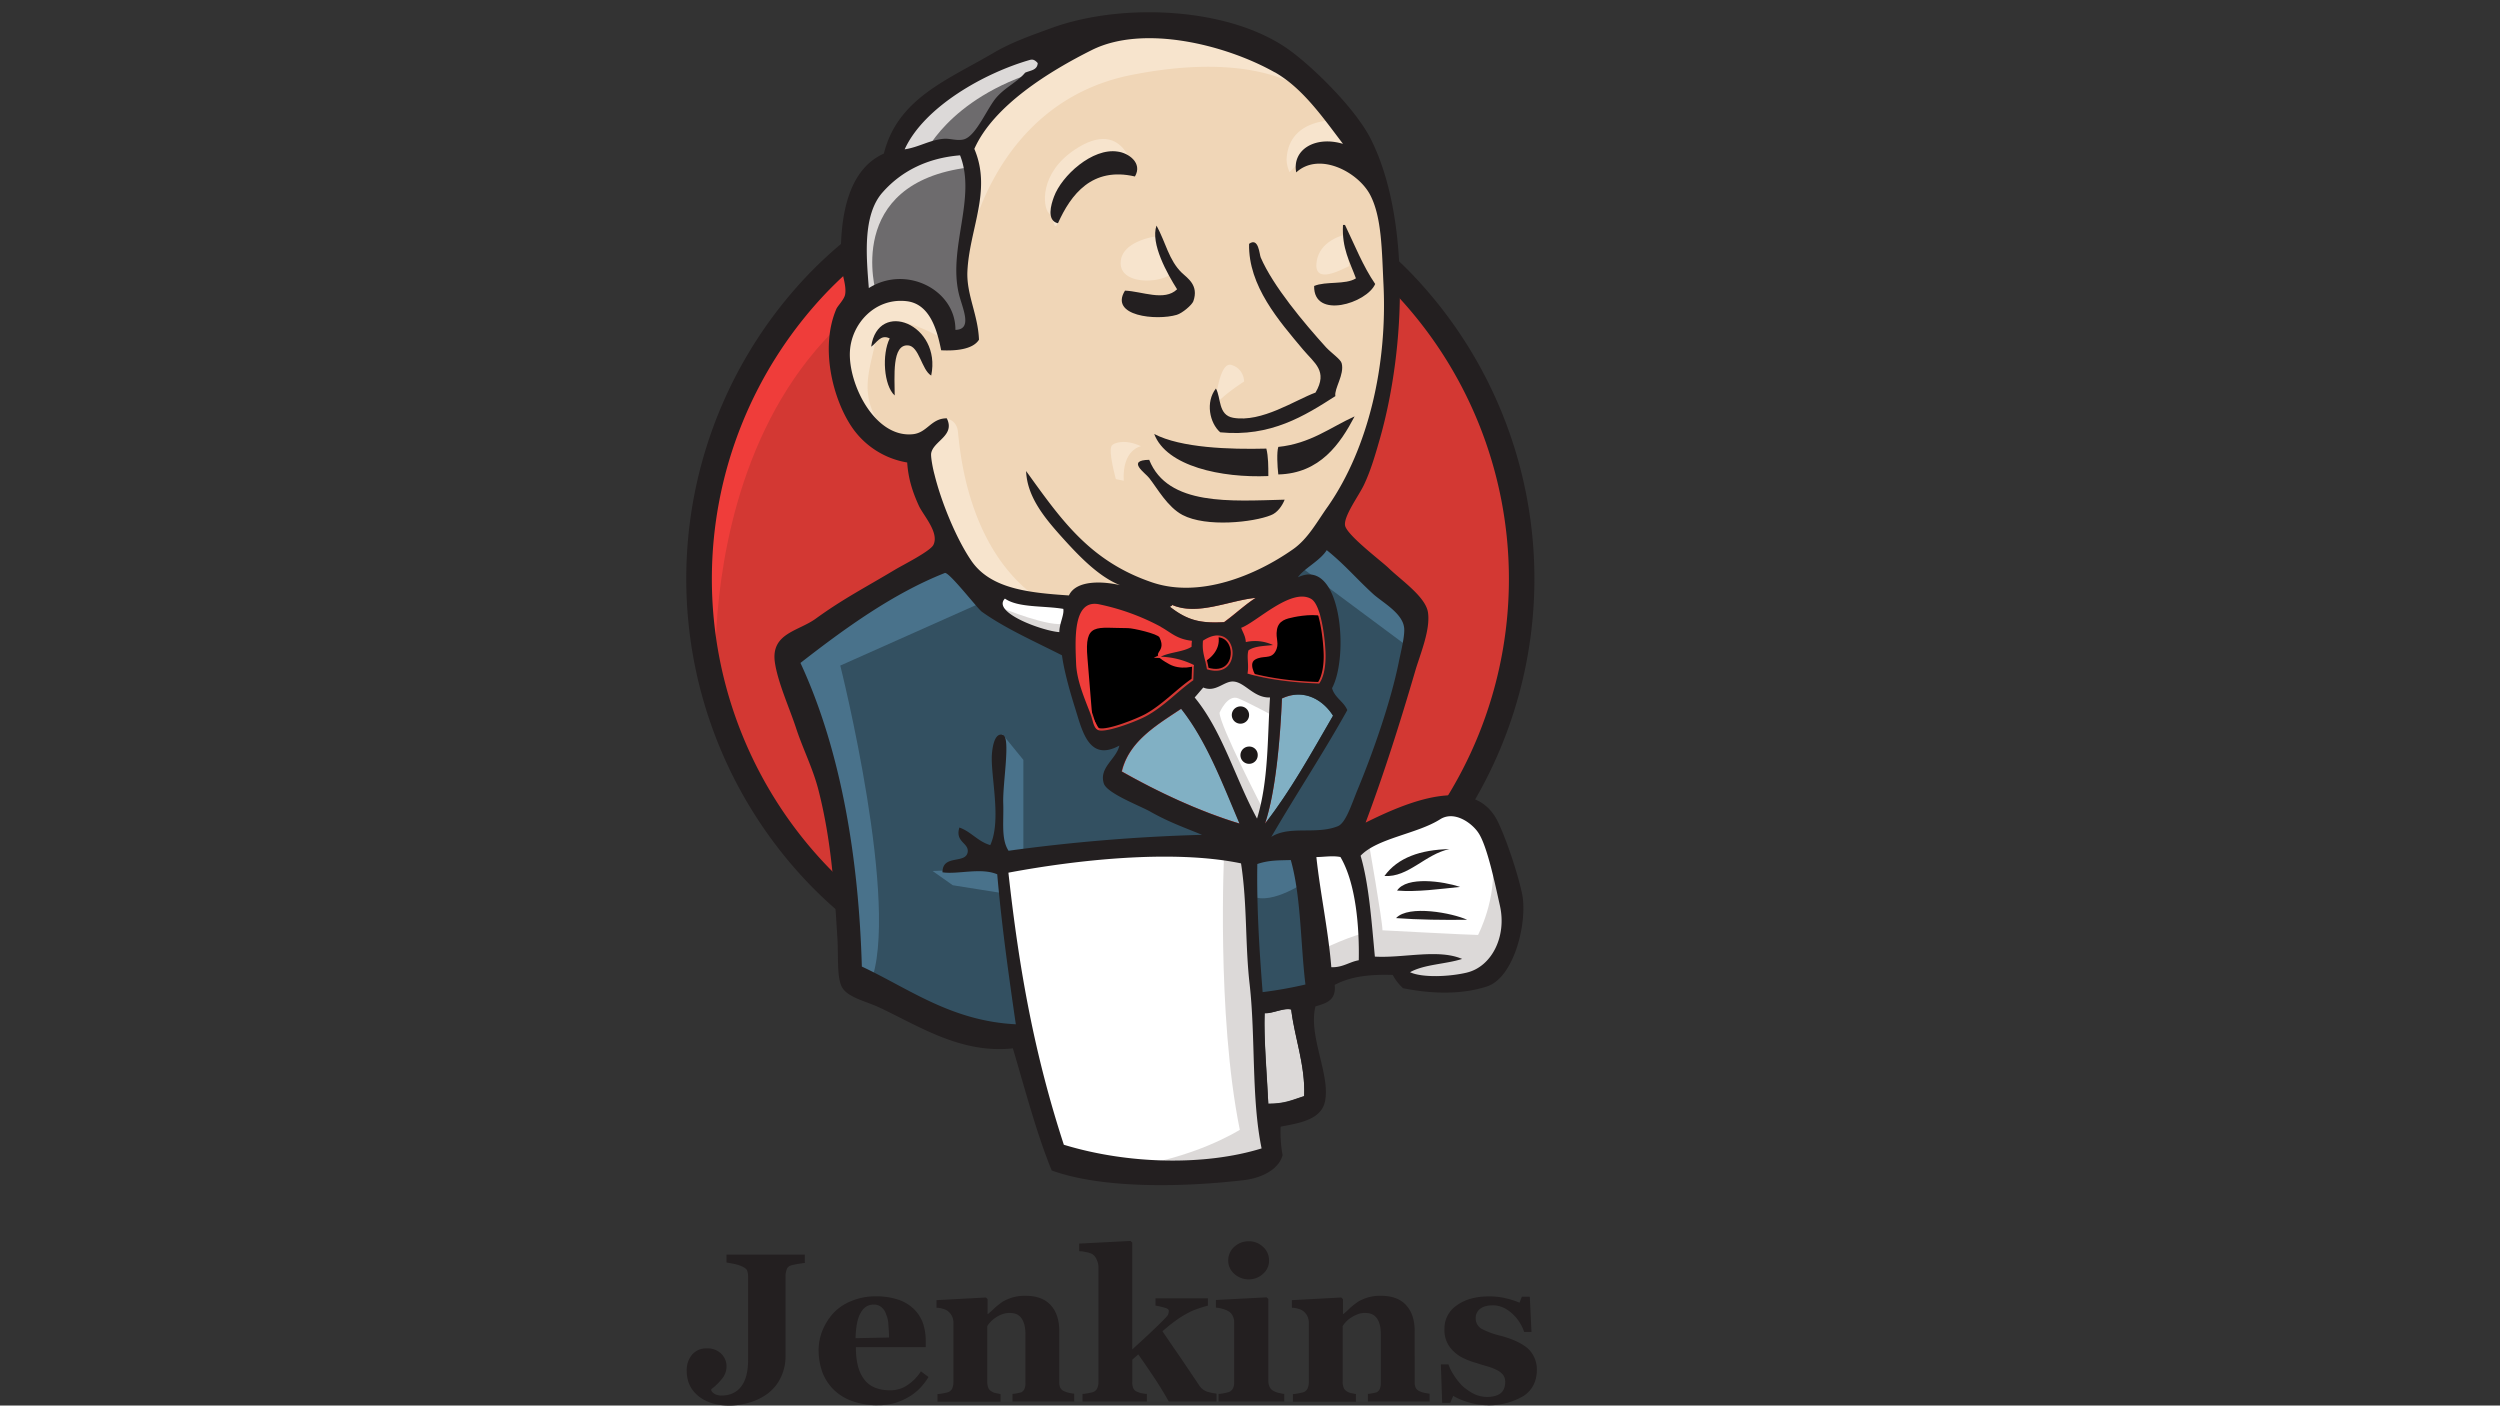 <svg id="Layer_1" data-name="Layer 1" xmlns="http://www.w3.org/2000/svg" viewBox="0 0 1366 768"><rect x="0" y="0" width="1366" height="768" fill="#333333" stroke="none"/><defs><style>.jenkins-1{fill:#d33833;}.jenkins-2{fill:#ef3d3a;}.jenkins-3{fill:#231f20;}.jenkins-4{fill:#f0d6b7;}.jenkins-5{fill:#335061;}.jenkins-6{fill:#6d6b6d;}.jenkins-7{fill:#dcd9d8;}.jenkins-8{fill:#f7e4cd;}.jenkins-9{fill:#49728b;}.jenkins-10{fill:#fff;}.jenkins-11{stroke:#d33833;stroke-width:2px;}.jenkins-12{fill:#81b0c4;}.jenkins-13{fill:#1d1919;}</style></defs><title>jenkins</title><path class="jenkins-1" d="M831.54,315.45c0,126.92-100.63,229.9-224.83,229.9s-224.82-103-224.82-229.9S482.52,85.55,606.71,85.55s224.83,103,224.83,229.9"/><path class="jenkins-2" d="M391.14,372.38S374.82,132.69,595.84,125.8l-15.41-25.75L460.58,140.3l-34.27,39.35L396.4,236.94l-17,66.72,5.08,44.61"/><path class="jenkins-3" d="M452.78,158.62a226.84,226.84,0,0,0,0,315.47c39.53,40.44,93.74,65.28,153.93,65.28s114.41-24.84,153.94-65.27a226.85,226.85,0,0,0,0-315.48c-39.53-40.26-93.74-65.27-153.94-65.27-60,0-114.4,24.83-153.93,65.27Zm-10,325.08a240.63,240.63,0,0,1,0-334.88c41.88-42.78,99.9-69.44,163.91-69.44s122,26.66,163.9,69.44a240.63,240.63,0,0,1,0,334.88c-41.88,43-99.9,69.45-163.91,69.45s-122-26.48-163.9-69.45Z"/><path class="jenkins-4" d="M701.36,316.72l-34.27,5.07-46.23,5.26-29.92.73-29.19-.91L539.45,320l-19.77-21.39-15.41-43.7-3.44-9.43-20.49-6.89-12-19.76-8.52-28.29,9.43-24.83,22.3-7.8,17.95,8.52,8.52,18.86,10.34-1.63,3.44-4.35-3.44-19.77-.91-24.84,5.08-34.26-.18-19.59,15.59-25,27.38-19.76,47.86-20.49,53.13,7.8,46.23,33.36L744,91l13.77,24.84,3.45,61.64L750.86,230.6,732,277.74l-17.77,25.2"/><path class="jenkins-5" d="M672.35,464.85,550,469.93v20.48l10.34,72-5.08,6-85.58-29.19-6-10.34L455.14,432,435,374l-4.35-13.78,68.54-47.14,21.39-8.52,18.86,23.21,16.32,14.5,18.85,6,8.52,2.54,10.34,44.6,7.8,9.43L621,398,607.26,424.6l74.34,35.17-9.25,5.08"/><path class="jenkins-6" d="M469.28,166.05l22.3-7.8,17.95,8.52,8.52,18.86L528.39,184l2.54-10.34-5.08-19.76,5.08-47.14L526.58,81,542,63.07l33.36-26.48-9.43-12.87L518.78,46.93,499,62.34,488,86.27l-17,23.21-5.07,27.38,3.44,29.19"/><path class="jenkins-7" d="M504.46,85.55s12.87-31.73,64.18-47.14,2.54-11.06,2.54-11.06L515.51,48.74l-21.39,21.4-9.43,17,19.77-1.63m-25.75,74.52s-17.95-60,50.58-68.54L526.76,81.2,479.62,92.26l-13.78,44.6,3.44,29.19,9.43-6"/><path class="jenkins-8" d="M506.09,239.66l11.24-10.88s5.08.55,6,6.53,3.45,60,40.25,89c3.45,2.72-27.37-4.35-27.37-4.35l-27.38-42.79m154.84-53.85s2-25.92,9.06-23.93,7.07,9.06,7.07,9.06-17,10.88-16.13,14.87m71.07-95s-14.14,2.9-15.41,15.41,15.41,2.54,18,1.63M631.19,129.24s-18.86,2.54-18.86,14.51,21.4,11.06,27.38,6M514.79,184.91s-32.45-19.77-35.9-.91-11.06,32.45,5.08,52.22l-11.06-3.45L462.58,206.3l-3.45-25.75,19.76-20.48,22.3,1.63L514.07,172l.72,12.88m15.41-54s14.51-75.43,88.12-89.94c60.55-12,92.47,2.54,104.43,16.32,0,0-54-64.18-105.34-44.6-51.31,19.76-89,55.66-88.12,78.69,1.46,39.52.91,39.52.91,39.52M728.74,65.78s-24.84-.9-25.75,21.4a18,18,0,0,0,1.63,6.89s19.76-22.3,31.73-10.34"/><path class="jenkins-8" d="M620.13,96.43s-4.35-34.09-33.36-14.33c-18.86,12.88-17,30.82-13.78,34.27,3.45,3.45,2.54,10.33,5.08,5.62s1.81-20.12,11.24-24.48c9.25-4.35,24.84-9.06,30.82-1.08"/><path class="jenkins-9" d="M539.63,327.78l-80.5,35.89s33.36,132.72,16.31,173.88l-12-4.35-.91-50.58-22.3-95.74-9.43-26.47,83.95-56.57,24.84,23.94m8.16,73.43,11.42,14v51.31h-13.6S544,430.58,544,426.23s1.63-19.76,1.63-19.76m2.54,67.81-38.62,1.63,11.06,7.79L548,488.06"/><path class="jenkins-5" d="M680,465.76l31.72-.91,7.8,78.69L687,547.89,680,465.75"/><path class="jenkins-5" d="M688.49,465.76l47.86-2.54s19.77-49.68,19.77-52.22,17-72,17-72l-38.62-40.25-7.8-6.89-20.49,20.49V392l-17.76,73.8"/><path class="jenkins-9" d="M709.88,459.77l-29.92,6,4.36,23.93c11,5.08,29.91-8.52,29.91-8.52m-3.44-171.34,60,44.6,1.63-20.49-45.32-41.88-16.32,17.77"/><path class="jenkins-10" d="M577.89,634.37l-17.77-72-8.89-53.12-1.45-39.34,80.32-4.36H680l-4.53,89.93,7.8,69.45-.91,12.87-65.09,5.08-39.34-8.53"/><path class="jenkins-7" d="M668.9,464.85s-4.35,89,8.53,152.48c0,0-25.75,16.32-63.28,20.49l72-2.54,8.52-5.08L684.32,489.87l-2.72-30.1"/><path class="jenkins-10" d="M720.76,536.83l33.36-9.43L817.4,524l9.43-29.2-17.05-50.58L790,441.64l-27.38,8.52L736.53,463l-14-2.54-10.88,4.35"/><path class="jenkins-7" d="M720.21,519.6s22.31-10.33,25.75-9.42L736.53,463l11.06-4.36s7.8,44.61,7.8,49.68c0,0,47.86,2.54,52.22,2.54,0,0,10.33-19.76,7.79-40.25L824.83,498l.91,15.41L812,533.93l-15.41,3.44-25.75-.9-8.52-11.06-29.92,4.35-9.43,3.44"/><path class="jenkins-10" d="M686.49,458.86,667.63,411l-19.76-28.29s4.35-12,10.34-12H678l18.86,6.89-1.64,31.73-8.7,49.49"/><path class="jenkins-7" d="M690.3,442.55s-23.93-46.24-23.93-53.13c0,0,4.35-10.33,10.33-7.79s18.86,9.43,18.86,9.43V374.74l-29.19-6-19.77,2.54,33.36,79,6.89.91"/><path class="jenkins-10" d="M585.5,329.59l-23.75-2.54-22.3-6.89V328l10.88,12,34.26,15.41"/><path class="jenkins-7" d="M547.25,332.13s26.47,11.06,35.17,8.52l.9,10.34-23.93-5.08-14.5-10.34,2.36-3.44"/><path class="jenkins-1" d="M720.76,373.65c-14.51-.36-27.74-2.18-39.16-5.44.72-4.71-.73-9.25.54-12.69,3.26-2.36,8.52-2.36,13.42-2.9A23.16,23.16,0,0,0,680.69,351c-.18-3.27-1.63-5.26-2.54-7.8,8.16-2.9,27.38-21.94,38.26-15.78,5.26,3.09,7.43,20.13,7.79,28.65.37,6.89-.72,13.78-3.44,17.59"/><path class="jenkins-11" d="M720.76,373.65c-14.51-.36-27.74-2.18-39.16-5.44.72-4.71-.73-9.25.54-12.69,3.26-2.36,8.52-2.36,13.42-2.9A23.16,23.16,0,0,0,680.69,351c-.18-3.27-1.63-5.26-2.54-7.8,8.16-2.9,27.38-21.94,38.26-15.78,5.26,3.09,7.43,20.13,7.79,28.65.37,6.89-.72,13.78-3.44,17.59Z"/><path class="jenkins-1" d="M651.32,349.9a18.78,18.78,0,0,1-.19,3.26c-4.53,2.9-11.78,2.9-16.86,5.44a47.55,47.55,0,0,1,18.13,4.53c-.18,2.72-.18,5.62-.36,8.34-8.34,5.62-15.95,14.15-25.74,19.58-4.72,2.54-20.85,9.07-25.75,7.8-2.72-.72-3.08-4.17-4.17-7.43-2.36-6.89-7.8-18.13-8.34-28.65-.55-13.23-2-35.54,12.33-32.82a125.28,125.28,0,0,1,33.9,12.33c5.62,3.27,8.71,6.89,17.05,7.62"/><path class="jenkins-11" d="M651.32,349.9a18.78,18.78,0,0,1-.19,3.26c-4.53,2.9-11.78,2.9-16.86,5.44a47.55,47.55,0,0,1,18.13,4.53c-.18,2.72-.18,5.62-.36,8.34-8.34,5.62-15.95,14.15-25.74,19.58-4.72,2.54-20.85,9.07-25.75,7.8-2.72-.72-3.08-4.17-4.17-7.43-2.36-6.89-7.8-18.13-8.34-28.65-.55-13.23-2-35.54,12.33-32.82a125.28,125.28,0,0,1,33.9,12.33c5.62,3.27,8.71,6.89,17.05,7.62Z"/><path class="jenkins-1" d="M659.48,365.67c-1.27-7.25-2.72-9.24-2.18-15.59,19.4-12.87,22.84,22.12,2.17,15.59"/><path class="jenkins-11" d="M659.48,365.67c-1.27-7.25-2.72-9.24-2.18-15.59,19.4-12.87,22.84,22.12,2.17,15.59Z"/><path class="jenkins-2" d="M687.4,371.47s-6-8.52-1.63-11.06,8.52,0,11.06-4.35,0-6.89.9-12,5.08-6,9.43-6.89,16.32-2.54,18,1.63L720,323.43,709.7,320l-32.46,18.86-1.63,9.43v18.85m-78.14,32.64c-1.09-13.42-2.18-26.65-3.27-40.07-1.81-19.94,4.72-16.5,22.12-16.5,2.72,0,16.32,3.08,17.23,5.08,4.71,9.61-7.8,7.43,5.44,14.68,11.06,6,30.82-3.62,26.29-17.22-2.54-3.09-13.06-.91-16.86-2.9l-20.13-10.34c-8.52-4.35-28.1-10.88-37.17-4.71-23,15.59,1.45,54.75,9.61,71.07"/><path class="jenkins-3" d="M620.13,96.43c-23.39-5.44-35,9.79-42.06,25.56-6.35-1.45-3.81-10.15-2.18-14.5,4.17-11.43,21-26.84,34.81-24.66,5.8.72,13.78,6.16,9.43,13.6M733.81,122.9h1.09c5.26,10.88,9.79,22.48,16.5,32.27-4.53,10.52-33.72,19.58-33.36,1.09,6.34-2.72,17.22-.55,22.84-4.17-3.26-8.89-7.79-16.5-7.07-29.19m-101.89.36c5.07,9.25,6.7,18.86,13.78,25.75,3.26,3.08,9.42,6.89,6.34,15.59-.72,2-6,6.53-9.06,7.43-11.06,3.27-37,.73-28.29-13.23,9.25.36,21.58,6,28.47-.73-5.26-8.34-14.69-25-11.24-34.81m97.72,93.19c-16.68,10.7-35.35,22.49-62.91,19.77-5.8-5.08-8.16-16.5-2.36-23.94,2.9,5.08,1.09,14.51,9.43,16,15.59,2.72,33.72-9.61,45-13.78,6.89-11.79-.54-16-6.88-23.57C699,175.48,682,156.26,682.5,133.23c5.26-3.81,5.62,5.8,6.35,7.44,6.71,15.59,23.57,35.71,35.72,49.13,3.08,3.26,8,6.53,8.52,8.7,1.63,6.17-4.17,13.78-3.45,17.95M508.81,205.21c-5.26-3.08-6.53-16.13-12.7-16.5-8.88-.54-7.25,17-7.25,27.38-6-5.44-7.07-22.48-2.72-31.18-5.07-2.54-7.25,2.72-10.15,4.53,3.81-26.29,38.62-12.15,32.82,15.77m231.35,22.3c-7.8,14.87-18.86,31.19-41.7,31.73-.55-4.71-.91-12.14,0-15.05,17.58-1.81,28.46-10.69,41.7-16.68m-109.51,9.61c14.5,7.62,41.34,8.52,61.28,8,1.09,4.35,1.09,9.79,1.09,15-25.57,1.09-55.66-5.26-62.37-23m-2.72,14.15c10.15,25.38,44.78,22.48,74,21.75-1.27,3.27-4,7.25-7.61,8.52-9.43,3.81-35.18,6.71-48.23-.18-8.16-4.35-13.6-14.32-18.13-20.12-2-2.72-12.87-9.79,0-10"/><path class="jenkins-12" d="M728.37,391.05c-11.78,20.31-23.2,41.16-37.16,58.93,5.8-17.22,8.33-46.23,9.24-68.35,12.33-5.81,22.85,1.27,27.92,9.43"/><path class="jenkins-3" d="M792,463.94c-13.23,2.72-22.48,15.59-35.53,14.69,7.25-10,19.58-14.33,35.53-14.69m5.81,20.67c-10.88,1.09-23.57,2.9-34.45,2,5.25-8,25.2-5.08,34.45-2m3.8,17.95c-12.14.18-27.19,0-38.8-.91,6.89-7.43,31-2.72,38.8.91"/><path class="jenkins-7" d="M705.53,551.51c1.81,15.23,7.8,30.65,7.07,47.33C705.89,601,702.08,603,693,603c-.55-14.15-2.54-35.9-2-49.5,4.35.36,10.88-3.08,14.51-2"/><path class="jenkins-4" d="M686,326.69c-6.17,4-11.24,8.88-17.23,13.24-13.05.72-20.12-.91-29.55-8.34.18-.55,1.09-.37,1.09-1.09,14,6.16,31.73-2.54,45.69-3.81"/><path class="jenkins-12" d="M613.06,421.52c3.81-16.5,18.86-25.21,32.45-34.27C659.47,405,668,427.86,677.43,450c-22.31-6.71-45-17.4-64.37-28.46"/><path class="jenkins-3" d="M691,553.69c-.54,13.6,1.27,35.18,2,49.5,9.06,0,12.87-2,19.58-4.17.73-16.68-5.26-32.09-7.07-47.32C701.9,550.43,695.37,553.87,691,553.69Zm-140-76.87c6,54.57,14.51,100.26,30.28,148.67,35,10.7,77.06,11.6,108.06,2-5.62-27.19-3.26-60.37-6.52-89.56-2.54-21.94-1.27-43.88-4.72-66.18-37.53-7.8-90.47-1.81-127.1,5.08Zm136-4.72c-.37,23.39,1.08,46.6,2.9,70a225.85,225.85,0,0,0,23.39-4.17c-2.72-22.49-2.36-48-8-68-6.35.18-12,0-18.31,2.17Zm45.5-3.81c-4.35-.9-9.24,0-13.23,0,2,19,6.53,40.07,8.16,60.2,6.34.18,9.79-2.9,15-3.81.36-17.59-1.45-41.88-10-56.39Zm69.08,63.1c13.42-3.26,21.76-19.58,18-36.44-2.54-11.25-6.89-32.64-11.78-39.89-3.45-5.26-13.06-12.33-20.85-7.44-12.51,8-34.45,10.34-43.52,19.95,4.53,15.23,6,35.9,7.8,55.12,15.59.9,34.63-4.35,47.68,1.27-9.06,2.9-20.67,2.9-28.46,7.25,6.52,3.08,21.39,2.54,31.18.18ZM677.24,450c-9.42-22.12-17.94-45-31.91-62.73-13.6,9.06-28.46,17.77-32.45,34.27,19.58,11.06,42.25,21.75,64.36,28.46Zm23.21-68.35c-.91,22.12-3.44,51.13-9.24,68.35,14-18,25.38-38.62,37.16-58.93-5.07-8.15-15.59-15.23-27.92-9.42Zm-26.29-9.25c-5.26-.54-9.79,6.17-16.68,3.26-1.63,1.82-3.08,3.63-4.71,5.44,15.23,18.5,22.3,44.61,34.08,66.18,6.35-20.85,5.62-43.51,7.08-66.18-8.71.37-13.6-8.16-19.77-8.7Zm-16.86-22.3c-.54,6.34.91,8.34,2.17,15.59C680.14,372.2,676.7,337.21,657.3,350.08Zm-23-7.62a124.93,124.93,0,0,0-33.9-12.32C586.05,327.41,587.49,349.72,588,363c.54,10.52,6,21.58,8.34,28.65,1.09,3.26,1.45,6.71,4.17,7.43,4.9,1.09,21.21-5.25,25.75-7.79,9.79-5.26,17.4-13.78,25.74-19.59.18-2.71.18-5.62.36-8.33a43.72,43.72,0,0,0-18.13-4.54c4.9-2.54,12.33-2.54,16.86-5.44a18.78,18.78,0,0,1,.19-3.26c-8.34-.91-11.43-4.53-17.05-7.62Zm-85.21-15.41c-7.44,7.62,20.85,17.77,29.73,18.32,0-4.72,2.72-9.25,2.18-12.7-10.7-1.81-24.66-.54-31.91-5.62Zm91.38,3.45c0,.72-.91.54-1.09,1.09C649,339,656,340.65,668.9,339.93c5.81-4.17,11.06-9.25,17.23-13.24-14.14,1.27-31.91,10-45.69,3.81Zm83.76,25.38c-.36-8.34-2.54-25.56-7.79-28.65-10.88-6.34-30.1,12.88-38.26,15.78.91,2.54,2.36,4.53,2.54,7.79a23.08,23.08,0,0,1,14.87,1.64c-4.9.54-10.16.54-13.42,2.9-1.09,3.44.36,8-.54,12.69,11.42,3.26,24.65,4.89,39.16,5.44,2.72-3.63,3.81-10.52,3.44-17.59ZM536.55,334.31c-2.36-1.64-18.13-22.13-20.31-21.22-28.46,11.24-55.12,30.64-78.87,49.14C460,411,469.28,470.65,470.91,528.13c25.93,12.14,48.77,29.73,84.13,31.54-4.17-28.82-7.79-54.75-10.15-81.95-8.89-3.81-21.58.18-29.92-1.09,0-10,12.69-4.35,13.78-11.06.73-5.07-7.07-5.44-4.53-13.41,6.53,2.35,10,7.61,16.86,9.61,6.35-13.78,0-38.26.91-49.86.18-2.18,1.08-12,6-10.34,4.35,1.45-.18,26.29.18,37.17.36,10.15-1.27,19.76,2.9,26.11a970.52,970.52,0,0,1,105.71-8.7c-8.16-3.45-17.77-6.71-28.29-12.7-5.8-3.26-23.75-10-25.38-15.41-2.72-8.7,6.89-13.23,8.52-20.67-17.22,9.43-20.49-9.06-24.66-21.94-3.63-11.78-5.8-20.66-6.71-27.37-15-7.62-31-14.69-43.69-23.75Zm172.6-18.86c23.76-11.42,28.11,43,18.68,60.56,1.45,5.25,6.35,7.25,8.34,12-13.24,23.75-27.92,45.87-41.52,69.26,10-6.34,24.48-1.08,36.26-5.8,4.35-1.63,7.44-11.6,10.7-19.58,9.06-21.76,18.49-49.32,22.66-70,.91-4.72,3.63-15.06,2.9-19.23-1.08-7.61-11.24-13.23-16.5-17.76-9.6-8.71-15.59-16.14-25.74-24.3-3.81,6-12.51,10-15.78,14.87ZM482.34,105c-11.25,12.51-8.89,35.72-7.62,52.4,20.49-12.88,47.5,1.08,47.32,22.84,9.79-.18,3.63-12.15,1.82-19.94-5.81-25.2,9.79-52.4.72-75.43C507,86.27,492.67,93.34,482.34,105ZM563.2,32.61c-25.56,7.25-58.38,25.92-68.9,49,8.16-1.27,13.78-5.26,21.76-5.8,3.08-.18,7.07,1.27,10.52.36,6.88-1.81,12.87-17.41,18.13-23.21,5.07-5.62,11.24-8.16,15.41-13.23,2.72-1.27,6.7-1.27,6.89-5.26-1.09-1.27-2.36-2.18-3.81-1.81Zm133.26,6.88c-26.65-15-71.61-26.28-99.9-12.14-22.84,11.42-53.67,30.27-64.18,54,9.79,23-2.9,44.05-3.81,67.44-.36,12.51,5.8,23.21,6.35,36.81-3.45,5.62-13.6,6.16-20.67,5.8-2.36-12-6.53-25.38-18.86-26.83-17.41-2-30.28,12.51-31,27.56-.91,17.77,13.59,47.14,34.26,45.14,8-.72,10-8.7,18.68-8.7,4.71,9.43-7.25,12.33-8.52,19-.37,1.81.9,8.52,1.81,11.78,3.81,15.42,12.15,35.54,20.31,47.33,10.51,15,31,17.22,53.12,18.67,4-8.52,18.49-7.8,27.92-5.62-11.42-4.53-21.94-15.41-30.64-25-10-11.06-20.12-22.84-20.67-37.35,19,26.29,34.63,49.32,69.08,60.92,26.11,8.7,56.57-4,76.7-18.13,8.33-5.8,13.23-15.23,19.21-23.57,22.12-31.91,32.46-77.24,30.28-121.3-.9-18.13-.9-36.26-7.07-48.41-6.34-12.69-27.92-24.29-40.61-12.69-2.36-12.51,10.51-20.13,25.56-15.59-10.69-14-21.93-30.46-37.35-39.17Zm49.68,410c20.85-10.34,59.65-27.74,72.53,0,4.89,10.33,10.51,27.56,12.87,38.25,3.44,14.87-3.81,46.42-19.22,51.31-13.6,4.36-29.37,4.17-45.69.91a26.49,26.49,0,0,1-5.62-7.25c-11.6-.36-22.66.54-31.73,5.44.91,8.7-4.9,10-10.52,11.78-4,16.14,8.16,37.17,5.26,51.68-2,10.51-14.87,12.14-24.29,14a70.87,70.87,0,0,0,1.08,15.59c-2.17,8-11.78,12.51-21,13.6-30.28,3.62-76.15,5.26-105.16-5.26-8.16-19.94-14.5-44.06-21.21-66.72-28.29,3.08-51.31-12.15-72.89-22.3C473.09,547,462.75,545,459.85,539c-2.72-5.81-1.63-16.87-2.35-27.2-1.64-26.65-3.27-52.4-10.16-79.6-3.08-12.33-8.7-23-12.51-34.81-3.62-10.88-9.79-24.48-11.42-35.35-2.36-16.14,12.87-17.05,22.48-24.12,15.05-10.88,26.84-16.86,43.15-26.65,4.9-2.9,19.4-10.15,21-13.6,3.26-6.71-5.62-16.14-8-21.39-3.81-8.34-5.8-15.42-6.35-23.58a45.61,45.61,0,0,1-30.27-19.39C455.14,218.09,447.89,190,457,168.77c.73-1.63,4.17-5.08,4.72-7.62,1.08-5.07-2-11.78-2.18-17.22-.91-27.74,4.72-51.68,23.39-60,7.61-30.27,34.81-40.24,60.38-55.29,9.61-5.62,20.12-9.25,31-13.24,39-14.32,99-11.6,131.45,12.87,13.78,10.34,35.72,32.28,43.51,48.23,20.85,41.88,19.22,112.05,4.72,163.18-2,6.89-4.72,16.86-8.7,25.2-2.72,5.81-11.25,17.23-10.34,22.3,1.09,5.26,19.58,19.22,23.57,23,7.07,6.89,20.67,16,21.76,24.66,1.27,9.25-4,21.94-6.71,30.82-8.7,29.74-17.4,57.12-27.38,83.77Z"/><path class="jenkins-8" d="M607.44,243.47c1.09-1.45,7.25-3.81,16,.36,0,0-10.34,1.63-9.43,18.86l-4.35-.91c.18.18-4.36-15.41-2.18-18.31"/><path class="jenkins-13" d="M682.5,390.69a4.72,4.72,0,1,1-4.71-4.71,4.67,4.67,0,0,1,4.71,4.71m4.72,21.94a4.72,4.72,0,1,1-4.72-4.71,4.57,4.57,0,0,1,4.72,4.71"/><path class="jenkins-3" d="M440.27,690q-2.17.27-3.81.54c-1.08.18-2.17.36-3.62.73-1.63.36-2.54,1.08-2.9,2.17a10.77,10.77,0,0,0-.73,3.63v44.24a26.17,26.17,0,0,1-2.54,11.24,23.82,23.82,0,0,1-6.7,8.52,31.72,31.72,0,0,1-9.8,5.08A39.83,39.83,0,0,1,398.75,768c-7.07,0-12.69-1.63-17-5.08s-6.53-8-6.53-14a13,13,0,0,1,2.9-8.7,10.07,10.07,0,0,1,8.16-3.45,10.4,10.4,0,0,1,7.8,2.91,9.59,9.59,0,0,1,2.9,7.07,10.66,10.66,0,0,1-2.54,6.7,34.44,34.44,0,0,1-5.8,5.63v.72a4.73,4.73,0,0,0,2.17,2,7.8,7.8,0,0,0,3.45.73c4.53,0,8.16-1.63,10.7-4.9s3.8-8.15,3.8-14.68V697.65a9.82,9.82,0,0,0-.54-3.44c-.36-.91-1.45-1.64-3.08-2.36a19.16,19.16,0,0,0-4.17-1.27c-1.63-.36-2.9-.54-4-.72V685.5h42.79V690Zm67.09,62.37a36.85,36.85,0,0,1-4.72,6.16,28.39,28.39,0,0,1-6.34,4.9,34.22,34.22,0,0,1-7.62,3.26,32.91,32.91,0,0,1-8.88,1.09,39.32,39.32,0,0,1-14.51-2.36,27.82,27.82,0,0,1-10-6.34,27.12,27.12,0,0,1-6-9.43,35.87,35.87,0,0,1-2-11.79,28.7,28.7,0,0,1,2.18-11.06,32.07,32.07,0,0,1,6-9.43,27.24,27.24,0,0,1,9.79-6.52,34,34,0,0,1,13.06-2.54,37.94,37.94,0,0,1,13,2,22.54,22.54,0,0,1,8.34,5.26,20.75,20.75,0,0,1,4.72,7.62,31,31,0,0,1,1.45,9.24v3.63H467.65c0,7.8,1.45,13.6,4.53,17.59,2.9,4,7.8,6,14.14,6a16.27,16.27,0,0,0,9.61-2.9,25.73,25.73,0,0,0,7.26-7.44l4.17,3.09Zm-21.58-21.58c0-2.18-.18-4.53-.36-6.89a16,16,0,0,0-1.27-5.8,8.2,8.2,0,0,0-2.72-4,6.34,6.34,0,0,0-4.17-1.27c-2.9,0-5.26,1.45-6.89,4.35-1.81,2.9-2.72,7.62-2.9,14l18.31-.36Zm101.53,35H553.23v-4.17a14.45,14.45,0,0,0,2.54-.36,15.81,15.81,0,0,0,2.36-.54,4.07,4.07,0,0,0,1.63-1.82,8.54,8.54,0,0,0,.54-3.44V729c0-3.81-.73-6.71-2.17-8.7s-3.45-2.9-6.35-2.9a10.71,10.71,0,0,0-4.17.72,12.93,12.93,0,0,0-3.81,2,11.92,11.92,0,0,0-2.72,2.36,8.36,8.36,0,0,0-1.63,2.18V755a8.83,8.83,0,0,0,.54,3.26,3.88,3.88,0,0,0,1.82,2,5.82,5.82,0,0,0,2.17.91l2.72.55v4.17H512.25v-4.17a18.27,18.27,0,0,0,2.9-.37c.91-.18,1.82-.36,2.54-.54a4.12,4.12,0,0,0,2.54-2,8.86,8.86,0,0,0,.72-3.44v-33a8.12,8.12,0,0,0-.9-3.44,8.5,8.5,0,0,0-2.36-2.72,8,8,0,0,0-2.54-1.09,10.59,10.59,0,0,0-3.44-.55v-4.17l27-1.45.91.91V718h.18q2-1.63,3.81-3.45c1.33-1.15,2.73-2.24,4.17-3.26a25.66,25.66,0,0,1,5.44-2.36,23.53,23.53,0,0,1,7.25-.9c6.17,0,10.7,1.81,13.78,5.26s4.53,8.15,4.53,14V755a7.42,7.42,0,0,0,.55,3.26,4.35,4.35,0,0,0,2.35,2,14.08,14.08,0,0,0,2.18.73c.91.18,1.81.36,3.08.54v4.35Zm78,0H638.63q-4.23-7.53-9.07-14.68c-2.72-4-5.26-7.8-7.62-11.06l-3.26,2.9v12.33a8,8,0,0,0,.55,3.26,3.75,3.75,0,0,0,2.35,2,8.7,8.7,0,0,0,2.36.73,14.1,14.1,0,0,0,2.72.36v4.17H591.48v-4.17a18.29,18.29,0,0,0,2.91-.36c.9-.18,1.81-.36,2.54-.54a4.14,4.14,0,0,0,2.53-2,8.67,8.67,0,0,0,.73-3.44v-63.1a9.66,9.66,0,0,0-.91-3.81,6.7,6.7,0,0,0-2.36-3.08,9.91,9.91,0,0,0-3.26-1.09,16.28,16.28,0,0,0-4-.54v-4.17l28.1-1.45.91.91v58.38c2.72-2.54,6-5.44,9.43-8.7s6.35-6,8.34-8.16c1.27-1.27,2-2.18,2-2.91a4.51,4.51,0,0,0,.19-1.26c0-.73-.55-1.27-1.82-1.64a36.31,36.31,0,0,0-5.44-1.27v-4H660v4a67.6,67.6,0,0,0-8.7,2.91,60.48,60.48,0,0,0-6.53,3.62c-1.54,1-3,2.13-4.53,3.27s-3.09,2.54-5.08,4.17c3.63,5.44,7.07,10.33,10.15,14.86s6.35,9.43,9.79,14.51a8.45,8.45,0,0,0,4.36,3.62,26.52,26.52,0,0,0,5.25,1.09v4.35Zm36.26,0H665.82v-4.17a15.86,15.86,0,0,0,2.9-.36,24.06,24.06,0,0,0,2.36-.54,4.16,4.16,0,0,0,2.54-2,6.49,6.49,0,0,0,.72-3.44v-33a7,7,0,0,0-.9-3.45,5.56,5.56,0,0,0-2.18-2.35,12.81,12.81,0,0,0-3.08-1.27,17.49,17.49,0,0,0-3.81-.73v-4.17l27.74-1.45.91.91v45a7.53,7.53,0,0,0,.9,3.44,5,5,0,0,0,2.36,2,10.16,10.16,0,0,0,2.54.91c.91.18,1.81.36,2.9.55v4.17h-.18Zm-8.16-77.05a9.41,9.41,0,0,1-3.26,7.25,11.48,11.48,0,0,1-7.8,3.08,11.92,11.92,0,0,1-8-3.08,9.68,9.68,0,0,1-3.26-7.25,10.08,10.08,0,0,1,3.26-7.44,11.59,11.59,0,0,1,8-3.08,11.15,11.15,0,0,1,7.8,3.08,9.79,9.79,0,0,1,3.26,7.44Zm88.12,77.05H747.41v-4.17a14.32,14.32,0,0,0,2.54-.36,15.81,15.81,0,0,0,2.36-.54,4,4,0,0,0,1.63-1.82,8.54,8.54,0,0,0,.54-3.44V729q0-5.71-2.17-8.7c-1.45-2-3.45-2.9-6.35-2.9a10.71,10.71,0,0,0-4.17.72,19.34,19.34,0,0,0-3.81,2,12.14,12.14,0,0,0-2.72,2.36,8.59,8.59,0,0,0-1.63,2.18V755a8.62,8.62,0,0,0,.55,3.26,3.86,3.86,0,0,0,1.81,2,5.89,5.89,0,0,0,2.17.91l2.72.55v4.17H706.44v-4.17a18.41,18.41,0,0,0,2.9-.37c.9-.18,1.81-.36,2.54-.54a4.1,4.1,0,0,0,2.53-2,8.84,8.84,0,0,0,.73-3.44v-33a8.14,8.14,0,0,0-.91-3.44,8.47,8.47,0,0,0-2.35-2.72,8.17,8.17,0,0,0-2.54-1.09,10.65,10.65,0,0,0-3.45-.55v-4.17l27-1.45.9.91V718H734q2-1.63,3.8-3.45,2-1.72,4.17-3.26a25.89,25.89,0,0,1,5.44-2.36,23.61,23.61,0,0,1,7.25-.9c6.17,0,10.7,1.81,13.78,5.26s4.54,8.15,4.54,14V755a7.59,7.59,0,0,0,.54,3.26,4.33,4.33,0,0,0,2.36,2,13.91,13.91,0,0,0,2.17.73c.91.18,1.82.36,3.09.54v4.35Zm31.36,2a35.81,35.81,0,0,1-10.69-1.63,35.35,35.35,0,0,1-8.16-3.45l-1.63,3.81H788l-.72-21h4.17a24.52,24.52,0,0,0,2.9,5.8,35.82,35.82,0,0,0,4.53,5.8,30.55,30.55,0,0,0,6.17,4.35,17.08,17.08,0,0,0,7.25,1.82c3.45,0,6-.73,7.62-2s2.53-3.44,2.53-6.16a6.75,6.75,0,0,0-1.08-3.81,11.12,11.12,0,0,0-3.09-2.54,30.73,30.73,0,0,0-4.89-2c-1.82-.55-4-1.09-6.53-2a37.87,37.87,0,0,1-6.53-2.36,19.69,19.69,0,0,1-5.62-3.62,16.14,16.14,0,0,1-4-5.26,15.54,15.54,0,0,1-1.46-7.43A15.16,15.16,0,0,1,796,713.24c4.53-3.26,10.34-4.89,17.59-4.89a38.26,38.26,0,0,1,9.43,1.09,42.67,42.67,0,0,1,7.25,2.35l1.27-3.26h4.35l.91,19.22h-4a23.8,23.8,0,0,0-6.71-10.16q-4.89-4.35-10.33-4.35c-2.91,0-5.26.55-6.89,1.82a6.08,6.08,0,0,0-2.54,5.07A6.51,6.51,0,0,0,810,726.3a45.23,45.23,0,0,0,10.16,3.62c6.7,1.82,11.6,4.17,14.86,7.07a15.59,15.59,0,0,1,4.72,11.43c0,6.16-2.36,11.06-7.25,14.32a37,37,0,0,1-19.59,5.08Z"/></svg>